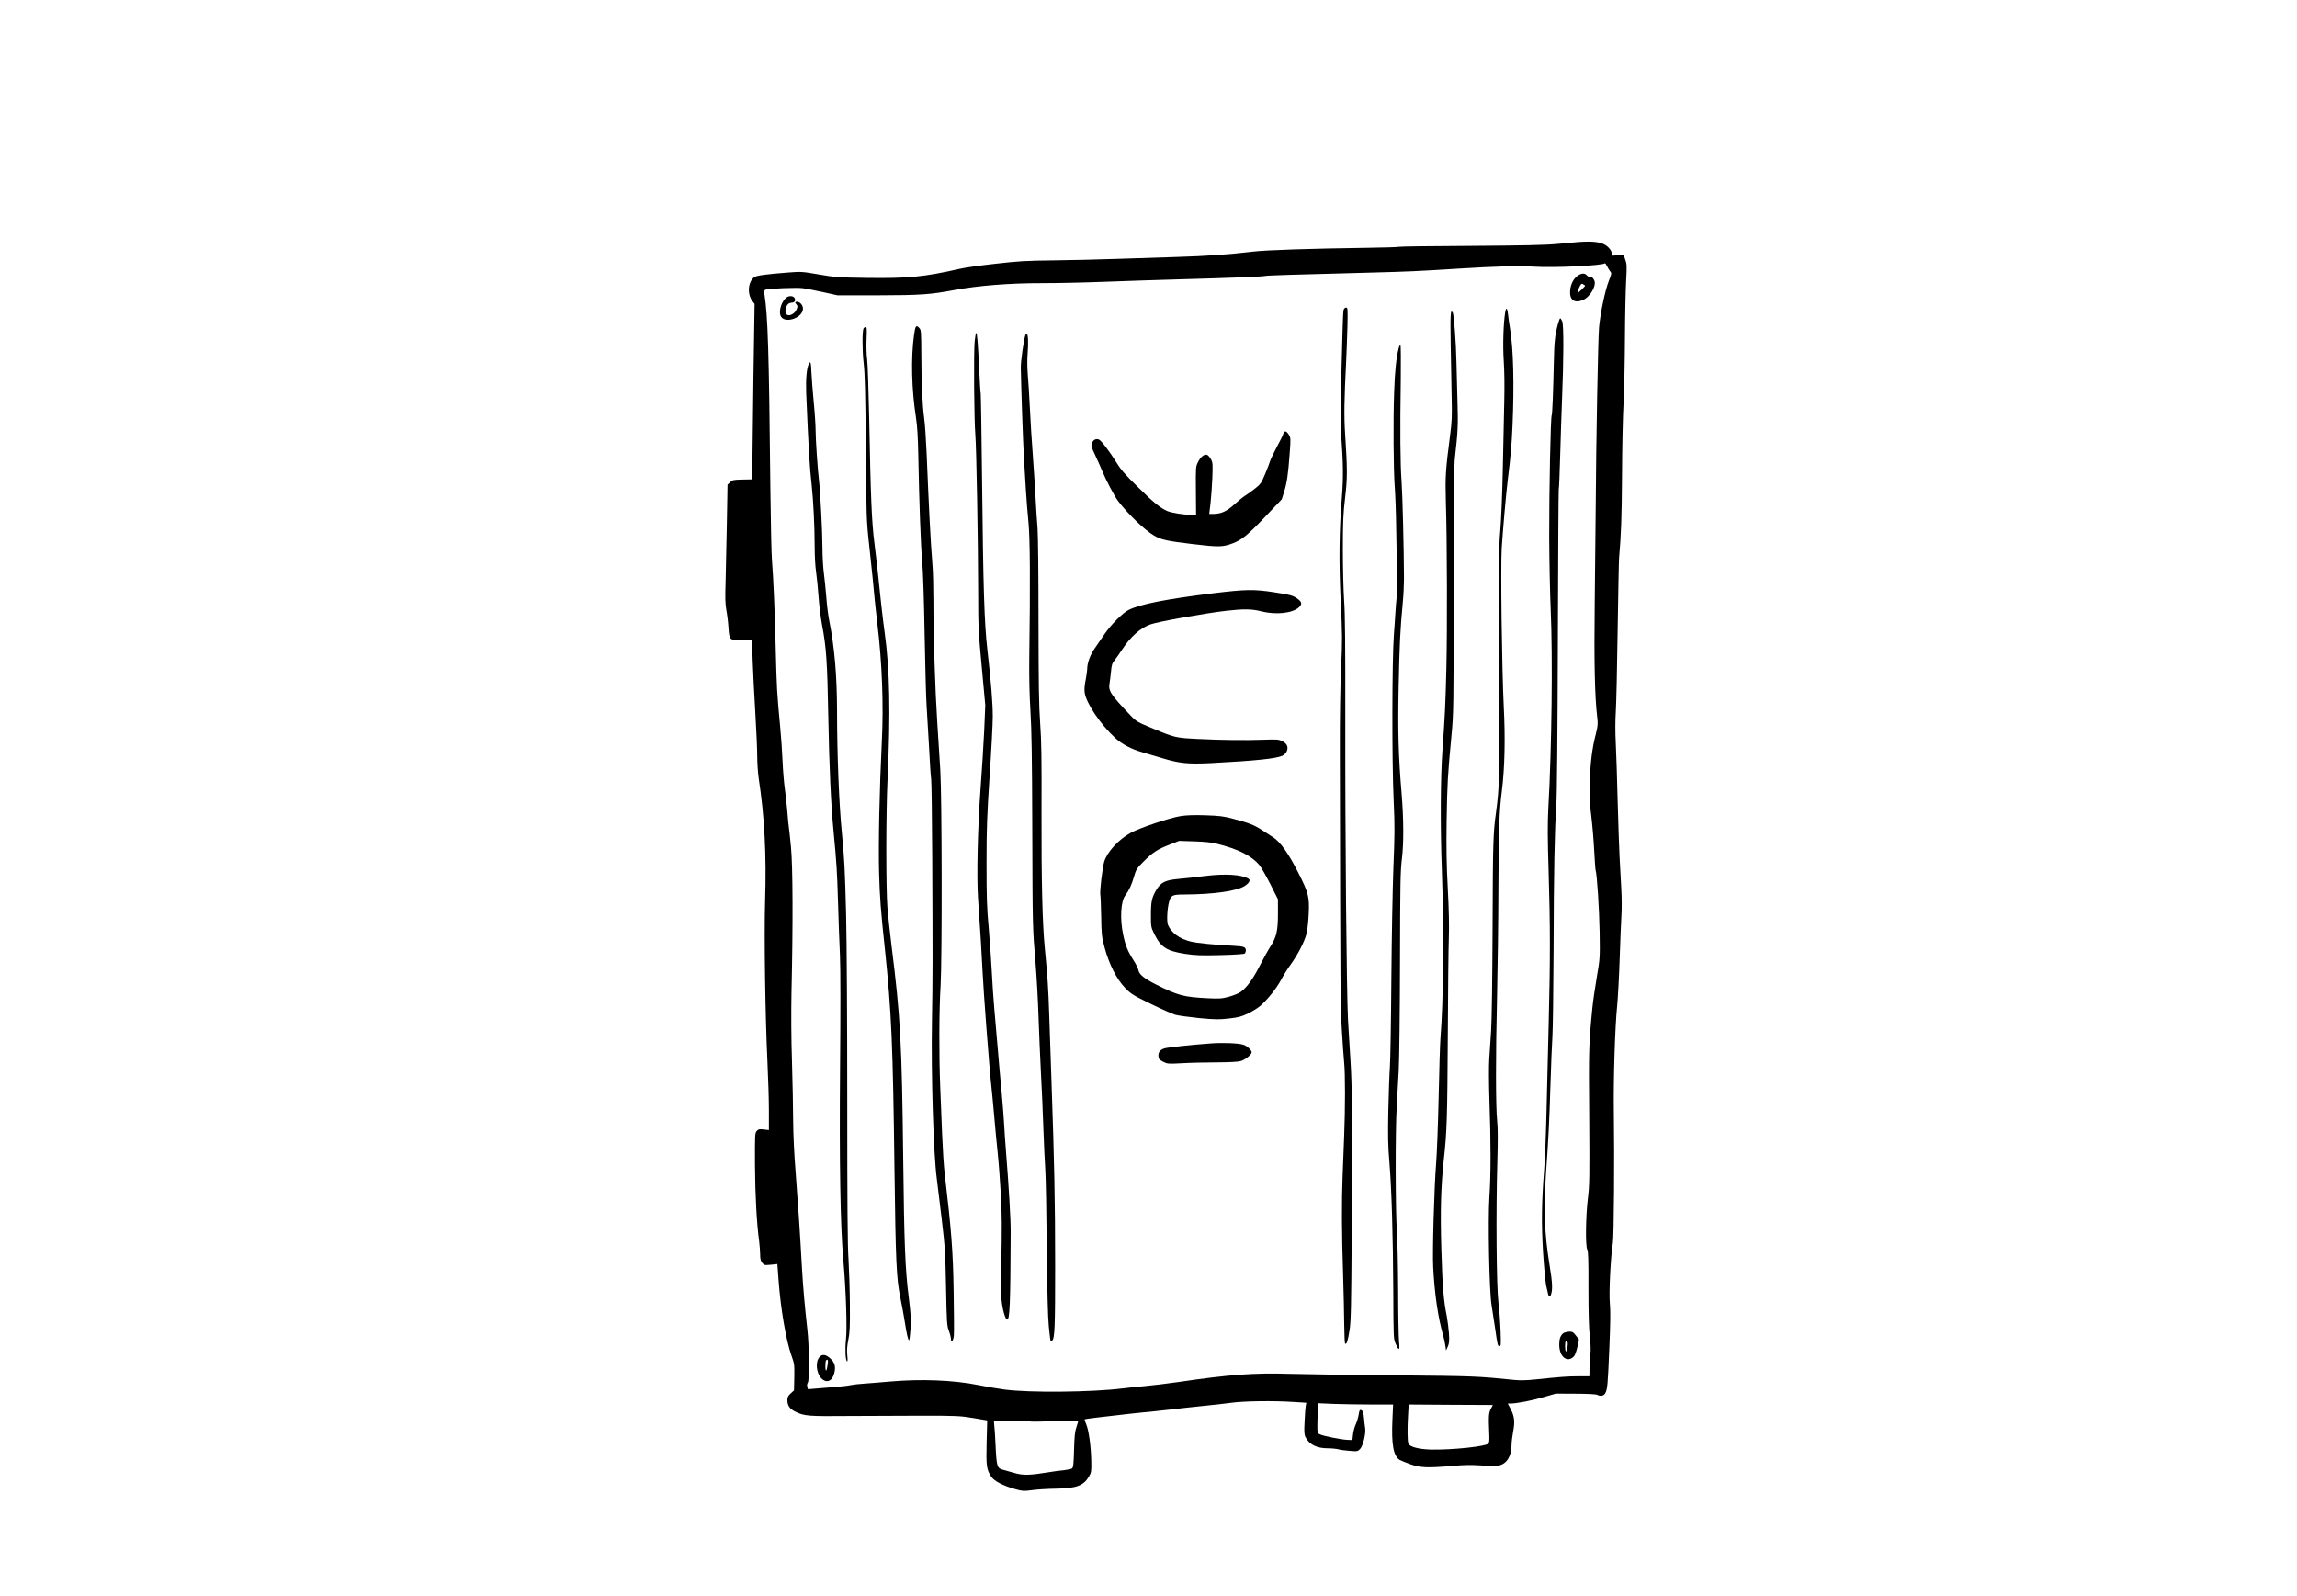 <?xml version="1.0" standalone="no"?>
<!DOCTYPE svg PUBLIC "-//W3C//DTD SVG 20010904//EN"
 "http://www.w3.org/TR/2001/REC-SVG-20010904/DTD/svg10.dtd">
<svg version="1.0" xmlns="http://www.w3.org/2000/svg"
 width="2360pt" height="1640pt" viewBox="0 0 2360 1640"
 preserveAspectRatio="xMidYMid meet">

<g transform="translate(0,1640) scale(0.1,-0.1)"
fill="#000000" stroke="none">
<path d="M16210 13913 c-25 -2 -119 -10 -210 -19 -126 -12 -338 -16 -893 -20
-401 -2 -733 -6 -738 -10 -6 -3 -150 -8 -322 -10 -577 -8 -1041 -23 -1172 -39
-244 -29 -480 -46 -785 -55 -168 -5 -447 -14 -620 -20 -173 -6 -463 -13 -645
-15 -286 -3 -366 -8 -600 -35 -148 -16 -310 -39 -360 -51 -377 -85 -536 -100
-965 -94 -285 4 -318 6 -485 35 -175 30 -184 31 -320 20 -222 -17 -318 -30
-342 -46 -68 -44 -79 -175 -22 -248 l22 -28 -12 -771 c-6 -425 -11 -830 -11
-902 l0 -130 -102 -2 c-94 -2 -103 -4 -127 -28 l-26 -25 -7 -403 c-4 -221 -10
-491 -13 -600 -5 -156 -4 -217 8 -285 9 -48 19 -131 22 -185 8 -121 14 -126
119 -119 41 2 85 2 99 -2 l24 -6 6 -202 c4 -112 16 -351 27 -533 11 -181 20
-386 20 -455 0 -69 7 -170 15 -225 60 -394 81 -786 66 -1260 -11 -351 2 -1203
24 -1653 8 -167 15 -393 15 -503 l0 -199 -52 6 c-46 5 -56 3 -73 -16 -19 -21
-19 -36 -18 -353 2 -309 18 -604 43 -782 5 -38 9 -98 10 -131 0 -47 5 -68 21
-88 20 -25 23 -26 88 -20 l68 7 12 -164 c22 -300 78 -623 133 -777 30 -83 31
-93 29 -222 l-3 -135 -34 -31 c-27 -25 -34 -39 -34 -68 0 -57 23 -91 82 -120
92 -45 135 -48 553 -44 215 1 557 3 760 3 345 0 380 -2 514 -24 l144 -24 -6
-225 c-6 -246 -1 -280 48 -354 30 -46 126 -95 254 -130 69 -19 82 -19 165 -8
50 7 161 14 246 15 207 3 283 31 337 123 26 44 27 52 25 164 -3 150 -26 316
-52 375 -11 25 -18 48 -16 50 3 3 56 11 118 18 253 30 477 55 548 60 41 4 145
15 230 25 85 10 229 26 320 35 91 9 219 23 285 32 134 19 438 23 648 9 l129
-8 -6 -27 c-3 -14 -9 -87 -12 -161 -6 -112 -4 -141 9 -165 40 -77 116 -115
231 -115 39 0 87 -5 106 -10 19 -6 72 -13 117 -16 77 -7 82 -6 106 18 31 31
62 160 53 216 -4 20 -9 67 -12 105 -5 51 -11 70 -24 77 -20 11 -23 6 -34 -62
-4 -20 -16 -59 -28 -85 -12 -26 -24 -73 -27 -103 l-6 -55 -54 2 c-63 3 -245
39 -281 57 -24 11 -25 16 -25 91 0 44 3 113 5 154 l5 74 164 -7 c90 -3 263 -6
384 -6 l220 0 -7 -158 c-11 -253 10 -371 75 -411 12 -7 61 -27 108 -44 103
-37 176 -40 431 -18 124 11 198 12 300 5 80 -6 153 -6 178 -1 83 17 132 96
132 213 0 26 7 86 16 133 20 104 14 160 -26 236 l-29 55 27 0 c63 0 226 31
342 66 l125 36 203 -1 c118 0 210 -5 221 -11 36 -19 69 -12 85 18 21 41 25 85
41 470 11 255 12 381 5 451 -11 102 8 481 31 621 11 70 17 872 10 1345 -5 330
12 878 34 1090 8 83 20 301 26 485 6 184 14 385 18 445 4 61 4 180 -1 265 -4
85 -12 236 -18 335 -5 99 -14 360 -20 580 -5 220 -14 483 -19 585 -6 117 -6
236 0 325 5 77 14 453 19 835 6 382 12 720 15 750 21 239 27 409 30 845 1 275
8 613 16 750 7 138 13 435 14 660 1 226 7 489 12 585 9 162 8 179 -10 227 -21
57 -12 53 -107 38 -27 -4 -30 -2 -30 21 0 17 -13 40 -37 64 -53 52 -137 66
-313 53z m335 -303 c14 -16 13 -24 -14 -92 -39 -97 -88 -330 -102 -482 -10
-116 -30 -1153 -34 -1836 -1 -179 -6 -613 -10 -965 -8 -629 0 -991 25 -1200 9
-72 7 -91 -14 -177 -38 -146 -55 -284 -62 -488 -6 -156 -3 -210 15 -350 11
-91 25 -251 30 -356 6 -104 12 -197 15 -205 14 -41 37 -397 41 -634 4 -269 4
-270 -30 -470 -19 -110 -39 -252 -45 -315 -36 -370 -38 -420 -32 -1115 4 -633
3 -702 -14 -840 -22 -182 -26 -488 -6 -523 10 -17 13 -108 12 -395 0 -252 4
-412 14 -497 9 -79 11 -145 6 -180 -5 -30 -9 -94 -9 -142 l-1 -88 -112 0
c-109 0 -179 -5 -449 -33 -81 -9 -154 -10 -205 -5 -395 40 -412 40 -1234 48
-454 4 -937 11 -1075 15 -374 11 -615 -6 -1155 -85 -113 -16 -261 -34 -330
-40 -69 -6 -177 -17 -240 -25 -319 -39 -953 -45 -1210 -11 -69 9 -190 30 -270
46 -252 51 -591 64 -906 36 -87 -8 -204 -17 -259 -21 -55 -3 -120 -11 -145
-16 -25 -6 -97 -14 -160 -19 -63 -5 -152 -12 -197 -16 l-82 -7 -7 27 c-4 16
-1 32 6 41 17 21 14 381 -5 545 -26 230 -44 434 -55 625 -20 363 -41 672 -65
984 -16 198 -25 398 -26 540 0 124 -6 397 -12 606 -8 239 -9 502 -5 710 16
691 14 1285 -5 1490 -10 105 -20 197 -22 205 -2 8 -9 78 -15 155 -6 77 -18
187 -27 245 -8 58 -19 186 -23 285 -4 99 -15 254 -24 345 -33 348 -36 407 -46
805 -10 414 -24 722 -39 915 -5 58 -12 389 -16 735 -14 1408 -26 1773 -61
1993 -5 32 -3 40 12 46 32 12 326 24 384 15 30 -4 123 -22 205 -40 l150 -33
410 0 c445 1 543 8 789 54 238 45 576 72 901 71 149 0 439 6 645 14 206 8 548
19 760 25 545 15 868 28 889 35 18 5 250 13 1101 35 349 9 473 14 880 40 388
24 623 31 773 21 209 -14 711 10 736 34 3 3 13 -11 23 -31 10 -21 25 -45 33
-54z m-1228 -11685 c-22 -42 -24 -73 -16 -262 3 -53 0 -86 -8 -94 -30 -30
-369 -66 -588 -62 -129 3 -226 29 -236 64 -9 33 -10 163 -2 292 l6 107 433 -3
432 -2 -21 -40z m-4722 -130 c22 -2 139 0 260 5 121 5 221 7 223 5 2 -1 -6
-30 -17 -63 -17 -48 -22 -95 -26 -239 -4 -148 -8 -180 -21 -190 -9 -6 -46 -14
-82 -18 -37 -3 -105 -12 -152 -20 -201 -33 -269 -35 -363 -7 -39 12 -90 26
-113 32 -59 14 -65 35 -75 245 -4 99 -11 195 -14 213 -3 18 -3 37 0 42 6 9
276 6 380 -5z"/>
<path d="M16210 13568 c-43 -30 -73 -88 -78 -154 -8 -96 45 -134 132 -96 77
34 143 152 115 204 -15 28 -30 39 -46 34 -6 -3 -19 4 -29 15 -23 25 -54 24
-94 -3z m77 -103 c2 -1 -16 -19 -38 -41 l-42 -39 7 30 c4 17 14 40 22 53 13
20 18 21 32 10 9 -7 18 -13 19 -13z"/>
<path d="M8083 13345 c-50 -35 -84 -134 -64 -187 34 -90 231 -28 231 72 0 34
-31 70 -60 70 -24 0 -25 -8 -6 -29 12 -14 12 -21 1 -48 -29 -68 -115 -85 -115
-22 0 51 26 89 61 89 33 0 48 23 32 49 -14 22 -53 25 -80 6z"/>
<path d="M13805 13218 c-4 -13 -9 -106 -11 -208 -2 -102 -9 -349 -15 -550 -8
-273 -8 -404 0 -520 22 -300 24 -447 8 -645 -28 -337 -32 -669 -12 -1080 17
-338 17 -396 4 -670 -9 -193 -14 -508 -13 -880 5 -2524 5 -2594 20 -2839 8
-137 19 -290 24 -340 12 -115 12 -474 0 -766 -5 -124 -12 -308 -16 -410 -10
-254 -9 -581 5 -990 6 -190 11 -429 12 -533 1 -103 5 -189 9 -192 16 -10 29
31 46 141 14 94 17 234 22 1019 6 1206 4 1488 -13 1750 -8 121 -19 308 -25
415 -15 281 -30 1908 -28 3100 1 762 -2 1072 -12 1210 -7 102 -13 338 -13 525
0 287 4 369 23 530 24 204 24 289 0 660 -12 178 -9 353 10 725 5 102 11 272
14 378 4 180 3 192 -14 192 -10 0 -21 -10 -25 -22z"/>
<path d="M15466 13198 c-20 -113 -27 -348 -16 -507 7 -105 9 -265 5 -422 -3
-140 -10 -454 -15 -699 -5 -249 -17 -524 -26 -625 -14 -159 -16 -313 -11
-1338 6 -1189 4 -1283 -33 -1557 -29 -206 -32 -318 -35 -1175 -2 -515 -8 -971
-15 -1065 -6 -91 -14 -221 -19 -289 -5 -73 -4 -250 2 -435 15 -417 15 -761 -1
-991 -15 -236 -1 -957 22 -1100 8 -49 24 -155 36 -235 27 -188 28 -190 47
-190 14 0 15 17 10 158 -3 86 -13 218 -22 292 -20 160 -26 933 -11 1445 6 220
6 342 -2 420 -15 143 -16 668 -1 1270 6 264 13 773 14 1130 3 603 9 782 35
985 30 237 37 544 20 870 -19 380 -33 1434 -21 1630 12 188 43 536 61 690 33
269 41 367 50 570 18 420 9 784 -25 990 -8 47 -17 113 -21 148 -7 68 -19 80
-28 30z"/>
<path d="M14905 12853 c3 -192 8 -441 10 -554 4 -170 2 -233 -15 -360 -48
-369 -52 -432 -45 -689 13 -413 15 -1324 5 -1730 -9 -359 -15 -483 -40 -830
-20 -275 -23 -772 -6 -1233 22 -619 16 -1360 -14 -1717 -5 -58 -13 -332 -19
-610 -6 -278 -18 -586 -26 -685 -19 -226 -39 -912 -30 -1065 15 -281 49 -512
102 -700 9 -30 19 -77 23 -105 l7 -50 18 40 c14 33 17 56 12 135 -4 52 -14
131 -22 175 -34 168 -45 313 -56 685 -12 402 -5 647 26 935 31 278 35 428 40
1250 2 468 7 929 11 1025 4 119 1 279 -11 500 -13 248 -16 413 -12 695 6 376
11 472 50 880 21 223 22 270 23 1490 0 894 3 1289 12 1360 30 263 34 340 27
562 -3 126 -8 316 -11 423 -4 201 -26 488 -38 509 -23 37 -26 -9 -21 -336z"/>
<path d="M16006 13068 c-30 -112 -37 -180 -41 -375 -7 -324 -16 -546 -22 -557
-12 -18 -27 -788 -26 -1251 1 -247 8 -580 15 -740 22 -492 11 -1433 -24 -2050
-8 -156 -8 -299 3 -650 17 -544 17 -917 1 -1545 -7 -261 -17 -664 -22 -895 -5
-231 -16 -512 -25 -625 -26 -331 -29 -546 -11 -850 10 -151 24 -304 32 -340 8
-36 17 -75 20 -87 5 -27 19 -30 28 -7 20 51 16 128 -13 304 -53 325 -63 591
-36 960 24 329 34 530 45 900 6 195 15 416 20 490 5 74 10 473 12 885 2 817
11 1242 28 1490 7 104 13 703 16 1699 2 846 7 1542 9 1547 3 5 10 163 15 351
5 189 14 449 19 578 17 407 18 760 2 798 -7 17 -17 32 -21 32 -4 0 -15 -28
-24 -62z"/>
<path d="M9391 12958 c-33 -236 -25 -559 20 -849 14 -91 20 -200 24 -395 9
-485 25 -916 40 -1084 9 -98 19 -406 25 -760 6 -327 15 -651 20 -720 5 -69 16
-258 25 -420 8 -162 18 -313 22 -335 4 -22 9 -382 11 -800 5 -1132 5 -1212 -3
-1695 -9 -544 16 -1360 50 -1610 7 -58 30 -247 51 -420 34 -289 37 -346 44
-700 7 -357 9 -389 28 -440 12 -30 21 -68 22 -83 0 -48 25 -25 30 29 3 27 2
232 -2 454 -6 410 -23 627 -92 1213 -9 71 -20 249 -26 395 -6 147 -15 371 -20
497 -13 326 -12 783 4 1040 16 281 14 1927 -3 2210 -7 105 -21 325 -31 490
-22 336 -40 883 -40 1260 0 138 -4 302 -10 365 -19 235 -36 570 -60 1150 -6
140 -17 300 -25 355 -18 136 -28 351 -29 651 -1 233 -2 253 -20 273 -33 37
-42 26 -55 -71z"/>
<path d="M8873 13028 c-15 -25 -15 -227 1 -364 12 -107 17 -295 21 -824 6
-751 7 -785 35 -1040 31 -289 49 -461 55 -540 4 -41 17 -165 30 -275 48 -399
64 -832 45 -1205 -24 -489 -36 -1048 -28 -1348 7 -248 16 -375 59 -777 69
-655 83 -991 99 -2265 12 -943 20 -1124 59 -1316 17 -82 38 -194 46 -249 20
-129 35 -195 45 -195 4 0 11 52 15 117 6 96 3 151 -18 322 -37 290 -47 548
-57 1416 -14 1201 -28 1466 -121 2205 -16 129 -34 300 -41 380 -16 197 -16
977 1 1330 31 677 23 1118 -29 1495 -11 77 -26 205 -35 285 -39 377 -48 458
-71 640 -28 219 -38 460 -54 1290 -6 289 -15 559 -21 600 -6 42 -9 132 -6 203
5 103 3 127 -8 127 -8 0 -17 -6 -22 -12z"/>
<path d="M10014 12893 c-11 -111 -6 -811 7 -963 11 -136 28 -1077 29 -1615 0
-355 3 -406 37 -770 l36 -390 -11 -260 c-7 -143 -23 -408 -37 -590 -30 -404
-42 -915 -26 -1140 23 -332 40 -605 46 -745 8 -182 70 -1001 90 -1175 8 -71
21 -213 30 -315 9 -102 24 -268 35 -370 11 -102 25 -291 32 -420 13 -236 13
-324 5 -765 -3 -132 -1 -280 3 -330 9 -94 37 -196 56 -202 29 -9 35 153 38
892 1 135 -18 458 -49 845 -8 102 -17 235 -20 295 -3 61 -15 202 -25 315 -11
113 -29 315 -40 450 -11 135 -27 317 -35 405 -8 88 -19 255 -25 370 -6 116
-20 320 -32 455 -19 206 -22 312 -22 665 0 363 5 485 32 898 18 263 32 535 32
605 0 141 -18 359 -55 682 -32 281 -43 627 -55 1743 -5 489 -12 892 -14 896
-3 4 -9 110 -15 237 -13 277 -22 384 -31 384 -4 0 -11 -39 -16 -87z"/>
<path d="M10535 12958 c-19 -62 -48 -269 -47 -338 3 -190 23 -775 32 -920 5
-85 14 -234 20 -330 6 -96 18 -249 27 -340 16 -166 19 -600 8 -1400 -2 -187 2
-371 12 -535 12 -191 17 -476 19 -1200 3 -1020 3 -1026 34 -1395 11 -135 25
-378 30 -540 5 -162 17 -425 25 -585 9 -159 20 -416 25 -570 6 -154 14 -347
20 -430 5 -82 12 -445 15 -805 5 -444 11 -701 21 -799 7 -79 16 -146 19 -149
3 -3 10 -1 15 4 27 27 31 139 31 774 0 654 -9 1070 -37 1870 -8 234 -19 551
-24 705 -9 274 -16 379 -45 679 -25 255 -36 694 -34 1406 2 550 -1 729 -14
910 -13 181 -16 387 -17 1050 0 473 -4 880 -10 955 -6 72 -15 209 -20 305 -5
96 -14 240 -20 320 -24 337 -31 445 -40 630 -5 107 -14 250 -20 317 -6 75 -7
160 -2 220 9 108 5 203 -9 203 -5 0 -11 -6 -14 -12z"/>
<path d="M14371 12823 c-25 -93 -40 -235 -47 -448 -11 -297 -7 -802 6 -977 6
-75 13 -268 15 -430 2 -161 7 -356 10 -433 5 -85 3 -182 -3 -245 -6 -58 -14
-152 -17 -210 -3 -58 -10 -150 -14 -205 -19 -254 -21 -1300 -2 -1702 12 -265
11 -351 -3 -690 -8 -215 -18 -731 -21 -1158 -3 -423 -10 -824 -15 -890 -5 -66
-12 -266 -16 -445 -5 -263 -3 -364 11 -530 23 -281 37 -743 40 -1325 2 -487 2
-490 25 -542 33 -77 44 -68 34 25 -4 42 -9 280 -9 527 -1 248 -7 521 -13 607
-15 197 -17 1031 -2 1273 5 99 15 270 21 380 6 110 12 612 13 1115 2 809 4
932 20 1060 19 156 18 405 -3 660 -33 393 -40 636 -31 1101 9 443 16 583 43
874 7 72 12 180 12 240 -1 301 -15 867 -25 1002 -13 173 -16 526 -8 1041 2
194 1 355 -3 358 -5 2 -13 -12 -18 -33z"/>
<path d="M8311 12663 c-23 -43 -33 -157 -28 -297 24 -574 35 -764 57 -956 16
-145 30 -421 30 -610 0 -107 6 -220 15 -278 8 -53 19 -167 25 -252 6 -85 22
-213 35 -285 45 -235 55 -390 65 -945 10 -530 27 -905 55 -1190 31 -327 35
-395 45 -715 5 -181 14 -429 20 -550 6 -137 6 -572 1 -1155 -8 -986 3 -1626
33 -1970 27 -295 41 -709 28 -818 -11 -101 -6 -218 11 -229 6 -3 7 19 2 63 -5
50 -2 94 11 159 15 75 18 136 16 365 -1 151 -8 358 -14 460 -10 135 -13 574
-13 1625 0 866 -5 1635 -12 1930 -12 457 -18 568 -42 815 -30 294 -51 814 -51
1274 -1 355 -26 648 -80 919 -11 55 -25 163 -30 240 -6 78 -18 189 -25 246 -8
58 -15 179 -15 270 0 151 -22 571 -35 681 -14 114 -35 425 -35 515 0 55 -9
190 -20 300 -10 110 -21 244 -23 297 -4 103 -9 122 -26 91z"/>
<path d="M13186 11946 c-3 -14 -32 -74 -65 -133 -32 -60 -64 -127 -71 -148 -6
-22 -30 -84 -53 -138 -38 -91 -46 -102 -102 -146 -33 -26 -79 -59 -103 -74
-24 -15 -74 -57 -113 -92 -75 -69 -134 -95 -214 -95 l-41 0 13 108 c7 59 15
177 19 262 5 138 4 159 -13 189 -10 19 -26 39 -36 45 -27 17 -68 -12 -97 -69
-25 -50 -25 -52 -23 -297 l2 -248 -42 0 c-79 0 -212 21 -255 40 -73 33 -140
87 -305 250 -124 121 -171 174 -214 245 -76 122 -161 233 -184 240 -30 10 -56
-3 -69 -36 -12 -27 -9 -38 33 -127 25 -53 57 -126 72 -162 43 -103 123 -254
162 -307 102 -134 272 -298 371 -356 74 -43 130 -55 396 -87 268 -32 310 -31
412 8 91 34 156 87 331 271 l172 181 26 82 c28 93 40 175 56 395 11 143 10
154 -8 185 -24 41 -48 47 -57 14z"/>
<path d="M12465 10305 c-485 -60 -751 -112 -870 -172 -63 -32 -185 -155 -251
-254 -28 -42 -72 -106 -97 -141 -46 -65 -77 -150 -77 -213 0 -16 -7 -67 -16
-112 -11 -52 -14 -98 -10 -128 17 -112 159 -323 315 -468 68 -62 165 -114 276
-145 39 -11 131 -38 205 -61 177 -54 266 -63 505 -51 458 24 667 46 732 76 17
9 37 29 44 46 18 44 2 79 -46 103 -36 18 -54 20 -190 15 -201 -7 -438 -4 -680
8 -221 11 -233 13 -450 103 -169 70 -181 77 -240 139 -206 216 -229 252 -215
330 4 25 11 80 15 122 6 66 11 83 37 115 17 21 51 70 76 108 87 133 187 223
292 260 80 29 556 114 780 140 180 20 261 19 355 -5 154 -39 325 -21 391 41
33 30 30 53 -9 83 -49 38 -79 46 -252 72 -205 31 -289 29 -620 -11z"/>
<path d="M12127 8015 c-112 -18 -421 -122 -511 -172 -125 -69 -241 -196 -271
-296 -19 -62 -47 -308 -40 -340 3 -12 7 -112 9 -222 3 -187 5 -208 35 -320 45
-169 124 -326 211 -415 60 -62 79 -74 262 -163 108 -53 221 -103 250 -112 29
-9 140 -24 247 -35 172 -16 206 -16 309 -4 98 11 127 19 196 52 45 22 101 57
125 78 74 64 165 178 212 265 24 46 70 119 102 163 74 102 143 238 162 319 8
34 18 123 21 197 9 175 -2 217 -109 428 -95 188 -183 313 -254 358 -26 17 -80
52 -120 78 -79 51 -130 71 -297 115 -95 25 -135 30 -281 35 -122 4 -195 1
-258 -9z m378 -284 c215 -54 352 -122 432 -216 19 -22 70 -111 114 -197 l79
-157 0 -149 c0 -175 -15 -241 -79 -339 -22 -34 -69 -119 -105 -189 -71 -141
-135 -228 -196 -273 -22 -16 -77 -39 -122 -51 -74 -20 -97 -22 -218 -16 -245
12 -308 28 -528 139 -127 64 -177 104 -186 151 -4 18 -25 62 -48 97 -61 95
-85 154 -108 264 -35 165 -25 343 21 405 39 52 65 106 90 194 21 72 28 84 95
151 95 96 145 129 267 176 l102 40 155 -5 c109 -3 179 -11 235 -25z"/>
<path d="M12380 7400 c-85 -11 -204 -24 -263 -29 -141 -12 -188 -34 -235 -111
-48 -81 -57 -121 -57 -260 0 -125 0 -125 38 -202 65 -130 126 -169 313 -198
109 -16 159 -18 363 -13 130 3 242 10 249 16 6 5 12 20 12 32 0 35 -18 42
-125 48 -188 9 -380 28 -443 44 -115 28 -199 91 -232 171 -14 36 -8 164 11
235 18 68 35 77 152 77 301 1 545 35 626 88 45 29 61 59 40 73 -69 44 -239 55
-449 29z"/>
<path d="M12440 5680 c-197 -14 -445 -41 -476 -51 -45 -14 -66 -41 -62 -81 2
-28 10 -37 48 -56 44 -23 50 -23 190 -16 80 5 240 9 355 9 140 1 225 5 254 14
43 12 111 67 111 89 0 23 -51 69 -87 79 -54 16 -210 22 -333 13z"/>
<path d="M16058 2700 c-28 -27 -38 -58 -38 -115 0 -127 85 -193 153 -118 9 11
25 54 34 96 l16 75 -32 41 c-30 38 -36 41 -75 39 -23 -2 -49 -10 -58 -18z m47
-90 c9 -15 -6 -101 -16 -94 -12 7 -12 104 0 104 6 0 13 -5 16 -10z"/>
<path d="M8421 2459 c-46 -49 -35 -166 19 -221 52 -52 110 -29 131 52 18 67 6
112 -41 154 -46 41 -80 46 -109 15z m83 -76 c-10 -75 -23 -86 -24 -22 0 31 3
59 7 62 17 18 24 3 17 -40z"/>
</g>
</svg>
